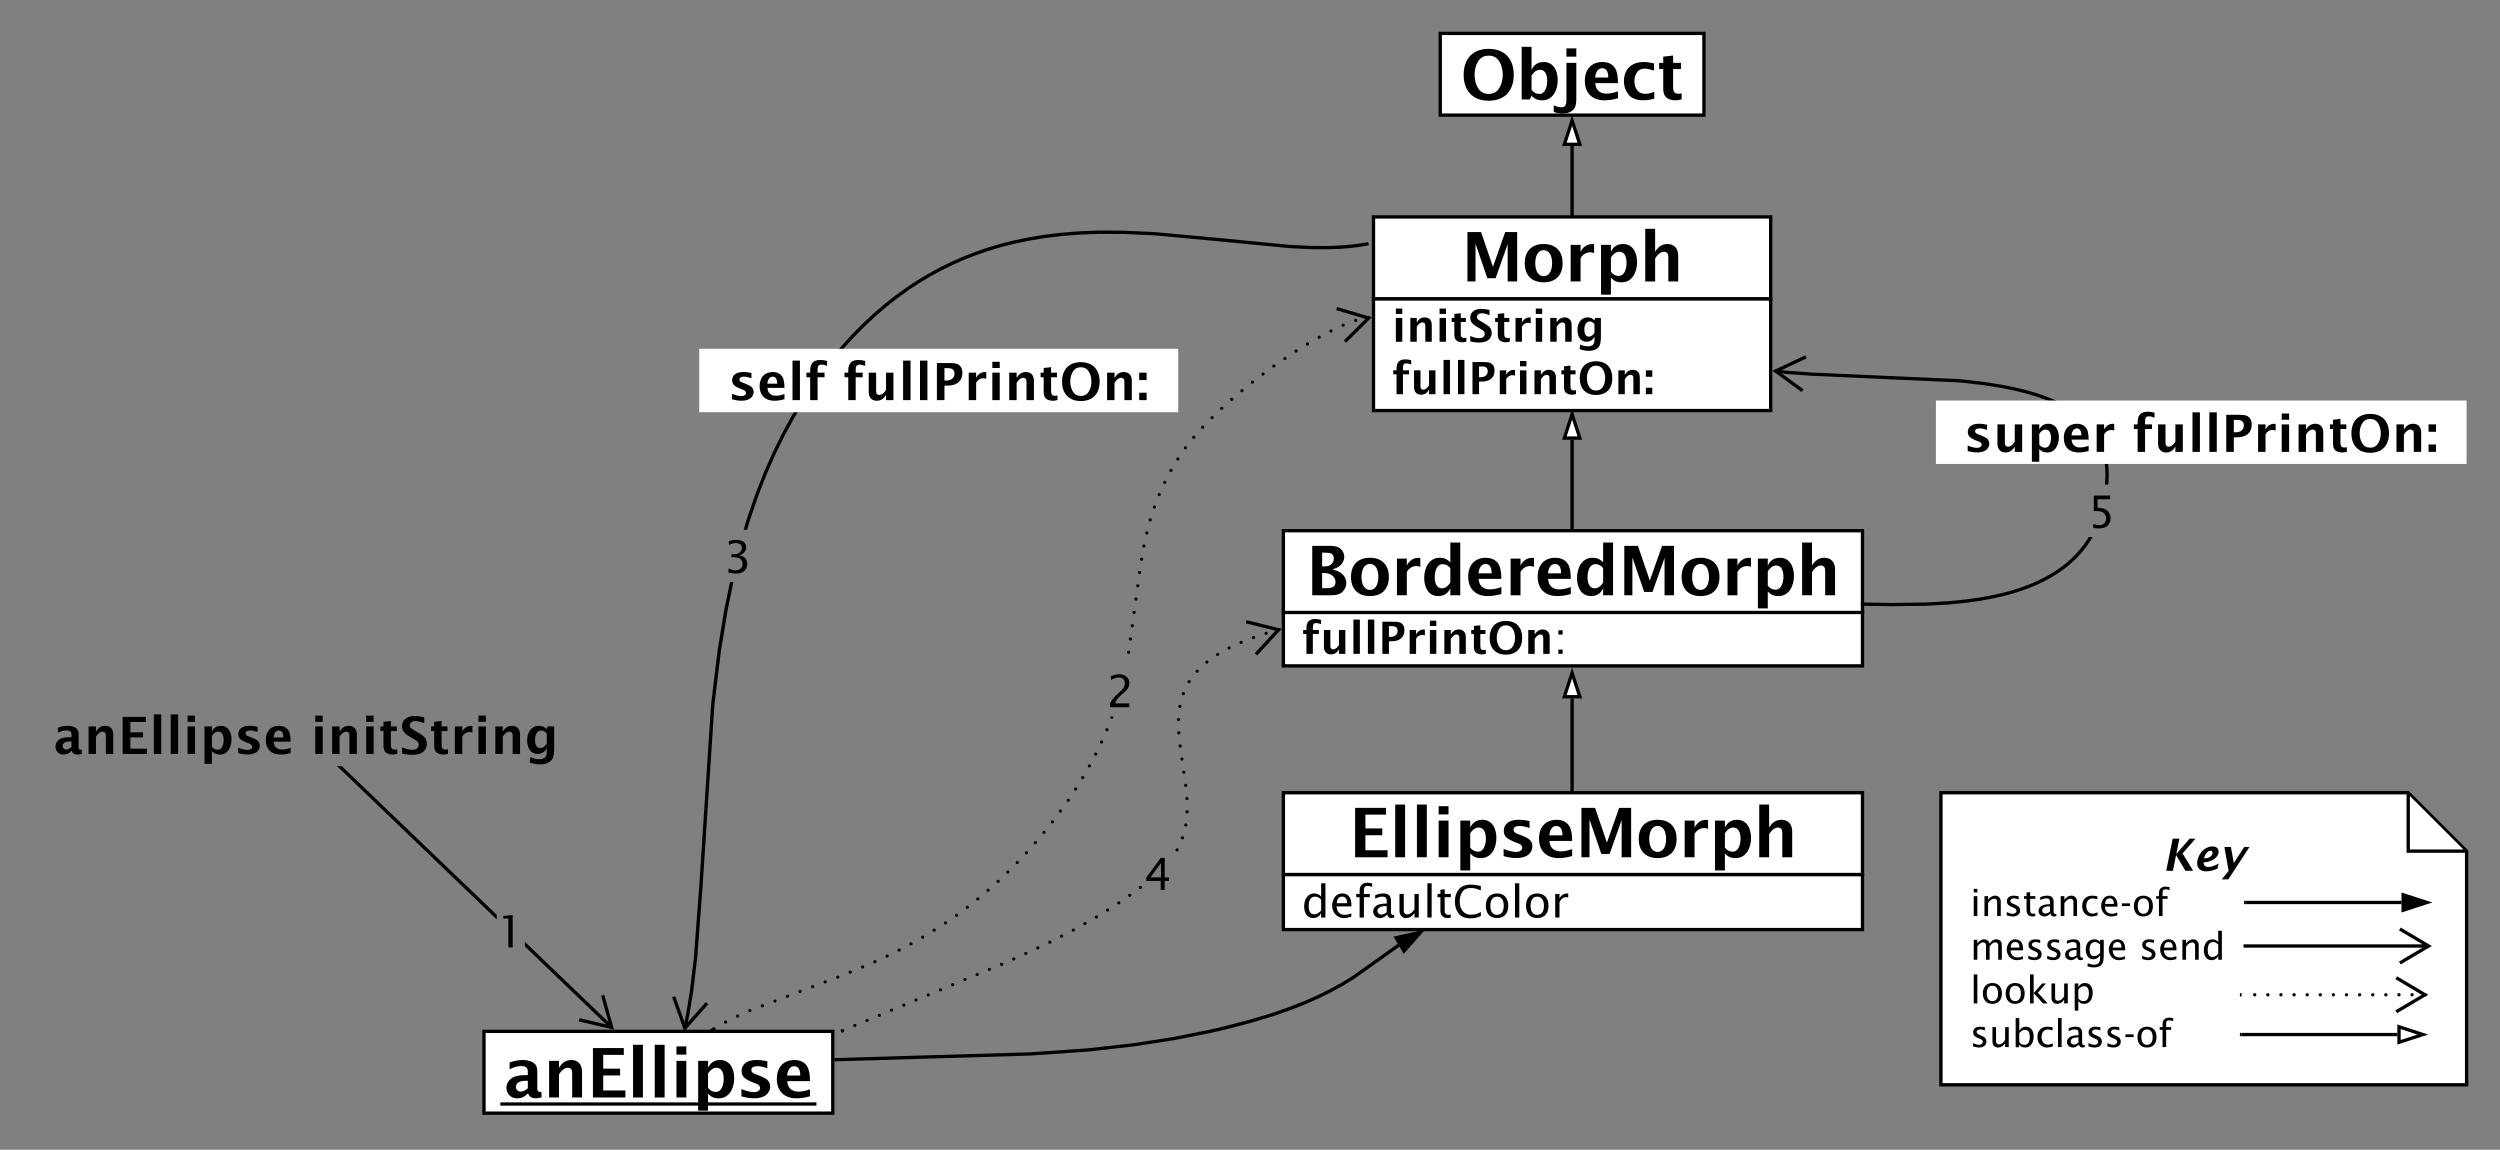 <svg xmlns="http://www.w3.org/2000/svg" xmlns:xlink="http://www.w3.org/1999/xlink" xmlns:lucid="lucid" width="1498" height="688.95"><rect width="100%" height="100%" fill="#808080" stroke="none"/><g transform="translate(0 -264)" lucid:page-tab-id="xNTSoMlATFL3u"><path d="M367.3 879.02l-1.37 1.44-51.42-49.34v-2.77zm-69.65-66.85v2.77l-94.32-90.53 1.38-1.43z" fill="#010101"/><path d="M367.93 881l-21.12-4.96.47-1.95 17.82 4.18-4.92-17.64 1.92-.53zM203.35 724.43l-1.5-1.43h2.87z" fill="#010101"/><use xlink:href="#a" transform="matrix(1,0,0,1,297.65,805.94) translate(0.005 25.781)"/><path d="M20 685h327v38H20z" stroke="#000" stroke-opacity="0" stroke-width="2" fill="#fff" fill-opacity="0"/><use xlink:href="#b" transform="matrix(1,0,0,1,20,685) translate(12 30.758)"/><use xlink:href="#c" transform="matrix(1,0,0,1,20,685) translate(166.128 30.758)"/><path d="M428.53 879.77l.3.7-.3.7-.7.3-.72-.3-.28-.7.3-.7.7-.3zm6.96-4.04l.28.7-.3.7-.7.3-.7-.3-.3-.7.3-.7.7-.3zm7.17-3.62l.3.72-.3.7-.7.3-.7-.3-.3-.7.3-.7.7-.3zm7.34-3.3l.3.7-.3.7-.7.3-.7-.3-.3-.7.3-.7.7-.3zm7.53-2.86l.3.7-.3.72-.7.3-.7-.3-.3-.7.3-.72.7-.3zm7.53-2.85l.3.7-.3.7-.7.3-.72-.3-.3-.7.3-.7.7-.3zm7.52-2.86l.3.7-.3.72-.7.3-.7-.3-.3-.7.3-.72.7-.3zm7.53-2.85l.3.7-.3.7-.7.3-.7-.3-.3-.7.3-.7.7-.3zm7.53-2.86l.3.7-.3.7-.7.3-.7-.3-.3-.7.3-.7.7-.3zm7.53-2.85l.3.7-.3.7-.7.3-.7-.3-.3-.7.3-.7.7-.3zm7.53-2.86l.28.7-.3.7-.7.3-.7-.3-.3-.7.3-.7.7-.3zm7.44-3.03l.3.72-.3.7-.7.3-.7-.3-.3-.7.3-.7.7-.3zm7.45-3.04l.28.7-.3.72-.7.3-.7-.3-.3-.7.3-.72.7-.3zm7.36-3.22l.3.7-.3.72-.7.3-.7-.3-.3-.7.3-.72.7-.3zm7.32-3.36l.3.7-.3.7-.7.3-.72-.3-.3-.7.3-.7.7-.3zm7.2-3.6l.3.7-.3.72-.7.3-.72-.3-.3-.7.3-.72.7-.3zm7.12-3.73l.3.7-.3.7-.7.3-.7-.3-.3-.7.3-.7.7-.3zm7-3.97l.3.7-.3.72-.7.3-.7-.3-.3-.7.3-.72.7-.3zm6.87-4.2l.3.72-.3.7-.7.3-.7-.3-.3-.7.3-.7.7-.3zm6.76-4.36l.3.7-.3.72-.7.3-.7-.3-.3-.7.3-.72.7-.3zm6.64-4.55l.3.7-.3.72-.7.28-.72-.3-.3-.7.3-.7.7-.3zm6.45-4.8l.3.7-.3.7-.7.3-.72-.3-.3-.7.3-.7.7-.3zm6.3-5.02l.3.7-.3.72-.7.3-.72-.3-.3-.7.3-.72.7-.3zm6.16-5.17l.3.7-.3.7-.7.3-.72-.3-.3-.7.3-.7.7-.3zm6.02-5.34l.3.7-.3.72-.7.3-.7-.3-.3-.7.3-.72.7-.3zm5.8-5.58l.3.7-.3.7-.7.3-.72-.3-.3-.7.3-.7.7-.3zm5.65-5.72l.3.7-.3.7-.7.3-.7-.3-.3-.7.3-.7.7-.3zm5.53-5.85l.3.7-.3.7-.7.3-.7-.3-.3-.7.3-.7.7-.3zm5.3-6.06l.3.7-.3.7-.7.3-.7-.3-.3-.7.3-.7.7-.3zm5.17-6.17l.3.7-.3.7-.7.3-.7-.3-.3-.7.3-.7.7-.3zm5.05-6.27l.3.7-.3.7-.7.3-.72-.3-.3-.7.3-.7.7-.3zm4.8-6.45l.3.7-.3.7-.7.3-.7-.3-.3-.7.3-.7.7-.3zm4.7-6.54l.3.72-.3.7-.7.3-.7-.3-.3-.7.3-.7.7-.3zm4.46-6.7l.3.72-.3.7-.7.3-.72-.3-.3-.7.3-.7.7-.3zm4.23-6.83l.28.7-.3.7-.7.3-.7-.3-.3-.7.3-.7.7-.3zm4-6.98l.3.7-.3.7-.7.3-.7-.3-.3-.7.3-.7.7-.3zm3.77-7.12l.3.7-.3.72-.7.3-.7-.3-.3-.7.3-.72.7-.3zm3.5-7.24l.3.7-.3.72-.7.3-.7-.3-.3-.7.3-.72.7-.3zm3.23-7.37l.3.7-.3.7-.7.3-.7-.3-.3-.7.3-.7.7-.3zm3.22-6.8l-.3.72-.7.28-.7-.3-.3-.7.17-.42h1.65zm8.02-31.82h-.65l.3-.13zm1.74-7.77l.3.7-.3.72-.7.3-.7-.3-.3-.7.3-.72.7-.3zm1.1-7.97l.3.72-.3.7-.7.3-.72-.3-.3-.7.3-.7.7-.3zm1.1-7.96l.3.7-.3.7-.7.3-.72-.3-.3-.7.3-.7.7-.3zm1.1-7.97l.28.7-.3.7-.7.3-.7-.3-.3-.7.3-.7.7-.3zm1.08-7.98l.3.7-.3.7-.7.3-.7-.3-.3-.7.3-.7.7-.3zm1.1-7.98l.3.7-.3.7-.7.3-.72-.3-.3-.7.3-.7.7-.3zm1.1-7.97l.3.7-.3.7-.7.3-.72-.3-.3-.7.3-.7.7-.3zm1.23-7.95l.28.7-.3.7-.7.3-.7-.3-.3-.7.3-.7.7-.3zm1.38-7.93l.3.7-.3.7-.7.3-.7-.3-.3-.7.3-.7.7-.3zm1.7-7.86l.3.7-.3.72-.7.3-.7-.3-.3-.7.3-.7.7-.3zm2.1-7.77l.3.7-.3.72-.7.3-.72-.3-.3-.7.3-.72.7-.3zm2.46-7.65l.3.7-.3.7-.7.3-.7-.3-.3-.7.3-.7.7-.3zm2.87-7.52l.3.7-.3.7-.7.3-.7-.3-.3-.7.3-.7.7-.3zm3.35-7.32l.3.7-.3.7-.7.3-.7-.3-.3-.7.3-.7.7-.3zm3.74-7.12l.3.7-.3.7-.7.3-.72-.3-.3-.7.3-.7.7-.3zm4.12-6.9l.3.7-.3.7-.7.3-.7-.3-.3-.7.3-.7.7-.3zm4.53-6.66l.3.7-.3.7-.7.3-.7-.3-.3-.7.3-.7.7-.3zm4.98-6.32l.3.7-.3.72-.7.3-.7-.3-.3-.7.3-.72.7-.3zm5.35-6l.3.7-.3.7-.7.3-.72-.3-.3-.7.3-.7.7-.3zm5.6-5.78l.3.7-.3.7-.7.3-.7-.3-.3-.7.3-.7.7-.3zm5.8-5.6l.3.72-.3.7-.7.3-.72-.3-.3-.7.3-.7.7-.3zm6-5.36l.3.7-.3.72-.7.3-.72-.3-.3-.7.3-.72.7-.3zm6.14-5.2l.3.72-.3.7-.7.3-.72-.3-.3-.7.3-.7.7-.3zm6.23-5.1l.3.72-.3.7-.7.3-.72-.3-.3-.7.3-.7.7-.3zm6.4-4.84l.3.7-.3.7-.7.3-.7-.3-.3-.7.3-.7.7-.3zm6.46-4.82l.3.7-.3.7-.7.3-.7-.3-.3-.7.3-.7.7-.3zm6.66-4.53l.3.72-.3.7-.7.3-.7-.3-.3-.7.3-.7.7-.3zm6.7-4.46l.3.7-.3.72-.7.3-.72-.3-.3-.7.3-.72.7-.3zm6.84-4.23l.3.7-.3.72-.7.3-.72-.3-.3-.7.3-.7.7-.3zm6.96-4.02l.3.7-.3.7-.7.3-.7-.3-.3-.7.3-.7.7-.3zm7.1-3.78l.3.7-.3.72-.7.3-.7-.3-.3-.7.3-.72.7-.3zm7.28-3.43l.3.7-.3.7-.7.3-.7-.3-.3-.7.3-.7.7-.3zm7.52-2.88l.3.7-.3.7-.7.3-.72-.3-.3-.7.3-.7.7-.3zm7.83-1.78l.28.7-.3.72-.7.3-.7-.3-.3-.7.3-.72.7-.3z" fill="#010101"/><path d="M822 454.13l-15.42 15.26-1.4-1.43 13-12.88-17.55-5.2.57-1.93zM428.17 881h-3.1l2.25-1.4z" fill="#010101"/><use xlink:href="#d" transform="matrix(1,0,0,1,662.962,661.954) translate(0.005 25.781)"/><path d="M823 443h238v67H823z" stroke="#000" stroke-width="2" fill="#fff"/><use xlink:href="#e" transform="matrix(1,0,0,1,823,443) translate(11 25.781)"/><use xlink:href="#f" transform="matrix(1,0,0,1,823,443) translate(11 57.188)"/><path d="M823 394h238v49H823z" stroke="#000" stroke-width="2" fill="#fff"/><use xlink:href="#g" transform="matrix(1,0,0,1,823,394) translate(52.594 38.672)"/><path d="M863 284h158v49H863z" stroke="#000" stroke-width="2" fill="#fff"/><use xlink:href="#h" transform="matrix(1,0,0,1,863,284) translate(12.154 39.617)"/><path d="M769 630h347v33H769z" stroke="#000" stroke-width="2" fill="#fff"/><use xlink:href="#i" transform="matrix(1,0,0,1,769,630) translate(11 25.781)"/><path d="M769 582h347v49H769z" stroke="#000" stroke-width="2" fill="#fff"/><use xlink:href="#j" transform="matrix(1,0,0,1,769,582) translate(13.598 38.672)"/><path d="M942 351.5V393" stroke="#000" stroke-width="2" fill="none"/><path d="M942 336.24l4.64 14.26h-9.28z" stroke="#000" stroke-width="2" fill="#fff"/><path d="M942 392.97V394M942 527.5V581" stroke="#000" stroke-width="2" fill="none"/><path d="M942 512.24l4.64 14.26h-9.28z" stroke="#000" stroke-width="2" fill="#fff"/><path d="M942 580.97V582" stroke="#000" stroke-width="2" fill="none"/><path d="M769 788h347v33H769z" stroke="#000" stroke-width="2" fill="#fff"/><use xlink:href="#k" transform="matrix(1,0,0,1,769,788) translate(11 25.781)"/><path d="M769 739h347v49H769z" stroke="#000" stroke-width="2" fill="#fff"/><use xlink:href="#l" transform="matrix(1,0,0,1,769,739) translate(39.291 38.672)"/><path d="M838.63 831.2l-.48.33-26.83 19.1-6.52 3.97-6.62 3.65-7.14 3.56-7.98 3.58-9.22 3.66-10.95 3.83-13.4 4.06-16.88 4.36-7.4 1.68-21.85 4.33-24.06 3.73-27.53 3.1-34.4 2.37-117.34 3.47-.06-2 117.3-3.46 34.32-2.37 27.44-3.08 23.98-3.7L724.8 881l7.35-1.68 16.8-4.33 13.32-4.03 10.87-3.8 9.14-3.63 7.9-3.54 7.07-3.52 6.55-3.6 6.42-3.92 26.8-19.08.5-.33zM841.27 833.87l-4.7-7.98 14.64-3.26z"/><path d="M841.1 835.57L835 825.2l19-4.2zm-2.97-9l3.3 5.6 7-7.9zM500.05 899.97l-.05-1.85z"/><path d="M290 882h209v49H290z" stroke="#000" stroke-width="2" fill="#fff"/><use xlink:href="#m" transform="matrix(1,0,0,1,290,882) translate(11.805 39.617)"/><path d="M942 682.5V738" stroke="#000" stroke-width="2" fill="none"/><path d="M942 667.24l4.64 14.26h-9.28z" stroke="#000" stroke-width="2" fill="#fff"/><path d="M942 737.97V739" stroke="#000" stroke-width="2" fill="none"/><path d="M436 629.63l-4.06 24.74-3.85 31.9-7.2 110.4-3.13 41.5-2.4 19.95-2.24 13.7-1.78 8.6-1.96-.4 1.76-8.56 2.23-13.62 2.37-19.87 3.13-41.44 7.2-110.44 3.86-32 4.06-24.83 3.4-16.43h2.05zM673.43 402.2l18.73.88 38.1 3.5 42.76 4.16 13.2.6 9.33.05 7.32-.3 6.06-.47 5.18-.64 4.55-.76.16-.03.38 1.97-.18.04-4.6.77-5.28.65-6.14.5-7.4.27-9.4-.05-13.32-.62-42.78-4.14-38.07-3.53-18.64-.86-14.55-.05-12.34.48-10.92.88-9.9 1.22-9.17 1.52-8.55 1.8-8.1 2.04-7.7 2.3-7.4 2.55-7.14 2.8-6.94 3.07-6.8 3.34-6.65 3.64-6.57 3.95-6.52 4.3-6.47 4.7-6.48 5.1-6.5 5.57-6.55 6.1-6.62 6.73-6.72 7.42-4.56 5.4-6.47 8.24-6.23 8.65-6 9.13-5.8 9.7-5.62 10.3-5.43 11.06-5.24 11.93-5.06 12.98-4.88 14.24-1.82 6.13h-2.1l2-6.75 4.93-14.32 5.1-13.05 5.27-12 5.46-11.13 5.65-10.4 5.85-9.75 6.05-9.2 6.28-8.73 6.52-8.3 4.6-5.46 6.77-7.48 6.68-6.78 6.6-6.17 6.58-5.62 6.54-5.16 6.56-4.73 6.58-4.36 6.65-4 6.75-3.67 6.86-3.38 7.04-3.1 7.22-2.85 7.48-2.58 7.8-2.32 8.16-2.07 8.64-1.8 9.24-1.54 10-1.22 11-.9 12.44-.47z" fill="#010101"/><path d="M410.75 878.14l12.15-13.7 1.5 1.33L410 882l-7.28-20.44 1.88-.67zM820.2 410.98l-1.02.2-.38-1.97 1-.18z" fill="#010101"/><use xlink:href="#n" transform="matrix(1,0,0,1,433.79,581.429) translate(0.005 25.781)"/><path d="M419 473h287v38H419z" stroke="#000" stroke-opacity="0" stroke-width="2" fill="#fff"/><use xlink:href="#o" transform="matrix(1,0,0,1,419,473) translate(17.278 30.758)"/><use xlink:href="#p" transform="matrix(1,0,0,1,419,473) translate(86.048 30.758)"/><path d="M505.6 880.85l.3.7-.3.7-.7.3-.7-.3-.3-.7.3-.7.7-.3zm7.33-3.07l.3.7-.3.7-.7.3-.72-.3-.28-.7.3-.7.7-.3zm7.32-3.06l.3.7-.3.72-.7.3-.7-.3-.3-.7.3-.72.7-.3zm7.33-3.05l.3.7-.3.7-.7.3-.7-.3-.3-.7.3-.7.7-.3zm7.33-3.06l.3.72-.3.7-.7.3-.7-.3-.3-.7.3-.7.7-.3zm7.34-3.04l.3.7-.3.7-.7.3-.7-.3-.3-.7.3-.7.7-.3zm7.33-3.06l.3.7-.3.7-.7.3-.7-.3-.3-.7.3-.7.7-.3zm7.33-3.05l.3.7-.3.7-.7.3-.7-.3-.3-.7.3-.7.7-.3zm7.33-3.06l.3.7-.3.7-.7.3-.7-.3-.3-.7.3-.7.7-.3zm7.33-3.07l.3.7-.3.72-.7.3-.7-.3-.3-.7.3-.72.7-.3zm7.33-3.05l.28.7-.3.7-.7.3-.7-.3-.3-.7.3-.7.7-.3zm7.32-3.06l.3.7-.3.72-.7.3-.72-.3-.3-.7.3-.72.7-.3zm7.33-3.05l.3.7-.3.7-.7.3-.72-.3-.3-.7.3-.7.7-.3zm7.33-3.06l.3.72-.3.7-.7.3-.72-.3-.3-.7.3-.7.7-.3zm7.27-3.16l.3.7-.3.7-.7.3-.7-.3-.3-.7.3-.7.7-.3zm7.2-3.34l.3.7-.3.72-.7.3-.7-.3-.3-.7.3-.72.7-.3zm7.2-3.34l.3.7-.3.72-.7.3-.7-.3-.3-.7.3-.72.7-.3zm7.2-3.4l.28.7-.3.7-.7.3-.7-.3-.3-.7.3-.7.7-.3zm7.04-3.64l.3.7-.3.7-.7.3-.72-.3-.3-.7.3-.7.7-.3zm7.05-3.64l.3.7-.3.7-.7.3-.7-.3-.3-.7.3-.7.7-.3zm6.92-3.9l.3.72-.3.7-.7.3-.7-.3-.3-.7.3-.7.7-.3zm6.9-3.92l.3.7-.3.7-.7.3-.7-.3-.3-.7.3-.7.7-.3zm6.75-4.2l.3.7-.3.72-.7.3-.72-.3-.3-.7.3-.7.7-.3zm6.67-4.3l.3.72-.3.7-.7.3-.72-.3-.3-.7.3-.7.7-.3zm6.54-4.5l.3.72-.3.7-.7.3-.72-.3-.3-.7.3-.7.7-.3zm6.38-4.7l.3.7-.3.7-.7.3-.72-.3-.3-.7.3-.7.7-.3zm22-22.55l.3.72-.3.7-.7.3-.7-.3-.3-.7.3-.7.7-.3zm3.23-7.24l.3.7-.3.72-.7.3-.72-.3-.3-.7.3-.72.7-.3zm1.96-7.68l.3.7-.3.7-.7.3-.7-.3-.3-.7.3-.7.7-.3zm.82-7.9l.3.7-.3.72-.7.3-.72-.3-.3-.7.3-.7.7-.3zm-.1-7.93l.3.7-.3.7-.7.3-.7-.3-.3-.7.3-.7.7-.3zm-.74-7.9l.3.7-.3.7-.7.3-.7-.3-.3-.7.3-.7.7-.3zm-1.13-7.86l.3.7-.3.7-.7.3-.72-.3-.3-.7.3-.7.7-.3zm-1.14-7.87l.3.7-.3.7-.7.3-.7-.3-.3-.7.3-.7.7-.3zm-1.06-7.87l.3.7-.3.72-.7.3-.7-.3-.3-.7.3-.72.7-.3zm-.83-7.9l.3.7-.3.72-.7.3-.7-.3-.3-.7.3-.7.7-.3zm-.13-7.93l.3.7-.3.72-.7.3-.7-.3-.3-.7.3-.72.7-.3zm.8-7.9l.3.72-.3.7-.7.3-.7-.3-.3-.7.3-.7.7-.3zm2.08-7.64l.3.7-.3.7-.7.3-.72-.3-.3-.7.3-.7.7-.3zm3.5-7.13l.28.7-.3.7-.7.3-.7-.3-.3-.7.3-.7.7-.3zm4.8-6.3l.28.7-.3.7-.7.3-.7-.3-.3-.7.3-.7.7-.3zm5.77-5.44l.3.7-.3.7-.7.3-.7-.3-.3-.7.3-.7.7-.3zm6.47-4.6l.28.7-.3.7-.7.3-.7-.3-.3-.7.3-.7.7-.3zm6.9-3.92l.28.72-.3.7-.7.3-.7-.3-.3-.7.3-.7.7-.3zm7.2-3.32l.3.7-.3.72-.7.3-.72-.3-.3-.7.3-.72.7-.3zm7.4-2.9l.28.7-.3.72-.7.3-.7-.3-.3-.7.3-.7.7-.3zm7.52-2.5l.3.7-.3.7-.7.3-.7-.3-.3-.7.3-.7.7-.3zm7.63-2.2l.3.72-.3.7-.7.3-.7-.3-.3-.7.3-.7.7-.3z" fill="#010101"/><path d="M768 640.8l-14.7 15.94-1.48-1.35 12.4-13.47-17.76-4.4.48-1.94zM505.36 882.44l-.92.46-.88-1.8.92-.45z" fill="#010101"/><use xlink:href="#q" transform="matrix(1,0,0,1,685.464,771.504) translate(0.005 25.781)"/><path d="M1253.83 585.96l-1.37 2.24-1.46 2.17-1.55 2.1-1.65 2.06-1.75 2-1.86 1.96-2 1.9-2.1 1.9-2.27 1.84-2.43 1.82-2.62 1.8-2.83 1.77-3.07 1.74-3.35 1.73-3.68 1.7-4.05 1.67-4.5 1.64-5 1.6-5.68 1.55-6.46 1.47-7.45 1.37-8.77 1.23-10.6 1.04-13.5.75-20.2.26-17.65-.26.04-2 17.6.26 20.15-.26 13.4-.75 10.53-1.03 8.68-1.22 7.38-1.36 6.38-1.45 5.58-1.5 4.94-1.58 4.42-1.6 3.97-1.65 3.6-1.67 3.27-1.7 3-1.7 2.76-1.72 2.55-1.75 2.37-1.77 2.2-1.8 2.05-1.82 1.92-1.86 1.8-1.9 1.7-1.93 1.6-2 1.5-2.03 1.4-2.1.83-1.34h2.33zm-182.97-99.82l15.42 1.1 88.3 3.96 14.15 1.63 10.5 1.66 8.27 1.65 6.73 1.65 5.62 1.63 4.78 1.6 4.1 1.6 3.6 1.54 3.14 1.52 2.8 1.5 2.5 1.46 2.23 1.46 2.03 1.44 1.84 1.43 1.68 1.4 1.54 1.43 1.4 1.4 1.3 1.43 1.2 1.42 1.12 1.44 1.03 1.45.95 1.46.88 1.5.8 1.5.76 1.56.7 1.58.62 1.64.56 1.68.5 1.75.46 1.82.38 1.9.3 2 .25 2.08.17 2.2.08 2.35-.03 2.5-.12 2.37-.14 1.5h-2l.14-1.64.12-2.3.02-2.4-.06-2.27-.16-2.13-.23-2-.3-1.9-.38-1.82-.42-1.73-.5-1.67-.53-1.6-.6-1.57-.65-1.5-.7-1.48-.78-1.45-.84-1.4-.9-1.4-1-1.4-1.05-1.36-1.14-1.36-1.24-1.35-1.35-1.36-1.47-1.36-1.62-1.35-1.76-1.38-1.96-1.4-2.18-1.4-2.42-1.44-2.72-1.46-3.07-1.48-3.52-1.53-4.03-1.55-4.7-1.58-5.53-1.6-6.66-1.64-8.18-1.65-10.42-1.64-14.03-1.6-88.27-3.96-15.5-1.1-6.97-.8.22-2z" fill="#010101"/><path d="M1082.5 478.75l-16.6 7.76 14.8 10.8-1.18 1.62-17.52-12.8 19.65-9.18zM1116.04 625.02l-.03 2-1.02-.02.04-2z" fill="#010101"/><use xlink:href="#r" transform="matrix(1,0,0,1,1251.038,554.378) translate(0.005 25.781)"/><path d="M1160 504h318v38h-318z" stroke="#000" stroke-opacity="0" stroke-width="2" fill="#fff"/><use xlink:href="#s" transform="matrix(1,0,0,1,1160,504) translate(16.691 30.758)"/><use xlink:href="#p" transform="matrix(1,0,0,1,1160,504) translate(117.635 30.758)"/><path d="M1163 739h280l35 35v140h-315z" stroke="#000" stroke-width="2" fill="#fff"/><path d="M1443 739.95V774h34.05" stroke="#000" stroke-width="2" fill="#fff"/><use xlink:href="#t" transform="matrix(1,0,0,1,1180.5,760) translate(115.195 25.781)"/><use xlink:href="#u" transform="matrix(1,0,0,1,1180.5,760) translate(0 52.891)"/><use xlink:href="#v" transform="matrix(1,0,0,1,1180.5,760) translate(0 79.062)"/><use xlink:href="#w" transform="matrix(1,0,0,1,1180.5,760) translate(101.324 79.062)"/><use xlink:href="#x" transform="matrix(1,0,0,1,1180.5,760) translate(0 105.234)"/><use xlink:href="#y" transform="matrix(1,0,0,1,1180.5,760) translate(0 131.406)"/><path d="M1454.18 860.07c0 .55-.45 1-1 1-.56 0-1-.45-1-1 0-.56.44-1 1-1 .55 0 1 .44 1 1zm-7.86 0c0 .55-.45 1-1 1s-1-.45-1-1c0-.56.45-1 1-1s1 .44 1 1zm-7.86 0c0 .55-.45 1-1 1s-1-.45-1-1c0-.56.45-1 1-1s1 .44 1 1zm-7.86 0c0 .55-.45 1-1 1s-1-.45-1-1c0-.56.45-1 1-1s1 .44 1 1zm-7.86 0c0 .55-.44 1-1 1-.55 0-1-.45-1-1 0-.56.45-1 1-1 .56 0 1 .44 1 1zm-7.86 0c0 .55-.44 1-1 1-.55 0-1-.45-1-1 0-.56.45-1 1-1 .56 0 1 .44 1 1zm-7.85 0c0 .55-.45 1-1 1-.56 0-1-.45-1-1 0-.56.44-1 1-1 .55 0 1 .44 1 1zm-7.86 0c0 .55-.45 1-1 1s-1-.45-1-1c0-.56.45-1 1-1s1 .44 1 1zm-7.86 0c0 .55-.44 1-1 1-.54 0-1-.45-1-1 0-.56.46-1 1-1 .56 0 1 .44 1 1zm-7.85 0c0 .55-.45 1-1 1s-1-.45-1-1c0-.56.45-1 1-1s1 .44 1 1zm-7.86 0c0 .55-.45 1-1 1-.56 0-1-.45-1-1 0-.56.44-1 1-1 .55 0 1 .44 1 1zm-7.87 0c0 .55-.44 1-1 1-.55 0-1-.45-1-1 0-.56.45-1 1-1 .56 0 1 .44 1 1zm-7.85 0c0 .55-.45 1-1 1-.56 0-1-.45-1-1 0-.56.44-1 1-1 .55 0 1 .44 1 1zm-7.86 0c0 .55-.45 1-1 1s-1-.45-1-1c0-.56.45-1 1-1s1 .44 1 1z" fill="#010101"/><path d="M1435.82 870.25l17.2-10.18-17.2-10.2M1343.18 860.07h-1.02" stroke="#010101" stroke-width="2" fill="none"/><path d="M1436.5 883.9h-93.34" stroke="#000" stroke-width="2" fill="none"/><path d="M1451.76 883.9l-14.27 4.63v-9.27z" stroke="#000" stroke-width="2" fill="#fff"/><path d="M1343.18 883.9h-1.02" stroke="#000" stroke-width="2" fill="none"/><path d="M1455.35 830.84h-110.02M1438 841.02l17.2-10.18-17.2-10.18M1345.36 830.84h-1.03" stroke="#010101" stroke-width="2" fill="none"/><path d="M1438.96 804.77h-93.34" stroke="#000" stroke-width="2" fill="none"/><path d="M1454.22 804.77l-14.26 4.64v-9.26z" stroke="#000" stroke-width="2"/><path d="M1345.65 804.77h-1.03" stroke="#000" stroke-width="2" fill="none"/><defs><path d="M536 0v-1332H302v-124l432-37V0H536" id="z"/><use transform="matrix(0.013,0,0,0.013,0,0)" xlink:href="#z" id="a"/><path d="M1136-3C969 47 777 40 736-118h-13C632-30 563 19 406 25 220 32 82-112 82-291c0-108 45-197 132-271 96-82 289-115 509-108v-100c4-131-78-171-198-171-113 0-229 33-347 98v-204c250-100 619-121 772 59 38 46 57 116 57 208v486c-4 109 33 137 122 125zM510-176c93-3 154-48 213-101v-223c-187-10-348 27-357 180-5 80 67 147 144 144" id="A"/><path d="M855-1123c191 0 317 129 317 347V0H876v-703c-1-102-8-140-62-171-63-37-126-14-190 24-44 26-92 80-143 159V0H185v-1098h296v207c86-139 191-232 374-232" id="B"/><path d="M185 0v-1480h925v203H493v413h506v204H493v450h664V0H185" id="C"/><path d="M185 0v-1579h296V0H185" id="D"/><path d="M185 0v-1098h296V0H185zm0-1283v-247h296v247H185" id="E"/><path d="M794 25c-155-3-225-51-313-136v506H185v-1493h296v207c68-137 172-230 359-232 286-3 425 245 425 544 0 317-161 611-471 604zm-61-916c-116 0-192 88-252 169v435c69 75 118 116 230 120 173 6 239-210 239-387 0-180-57-337-217-337" id="F"/><path d="M637-938c-101 0-184 30-184 113 0 105 133 124 222 161 140 58 236 105 279 157 108 132 75 318-54 427C734 61 400 40 156-35v-217c147 61 272 92 376 92 95 0 182-41 182-124 0-119-154-136-250-180-101-46-180-87-229-137-49-49-74-114-74-193 0-95 36-175 111-236 144-118 421-110 660-54v208c-119-41-217-62-295-62" id="G"/><path d="M679 25C304 25 86-196 86-557c0-334 185-566 530-566 141 0 253 45 337 134s126 256 126 499H398c12 144 63 222 160 276 46 26 108 38 185 38 99 0 211-23 336-69v208C938 4 805 25 679 25zM394-657h394c0-101-17-172-50-216-67-91-209-82-274 7-36 49-61 117-70 209" id="H"/><g id="b"><use transform="matrix(0.015,0,0,0.015,0,0)" xlink:href="#A"/><use transform="matrix(0.015,0,0,0.015,18.29,0)" xlink:href="#B"/><use transform="matrix(0.015,0,0,0.015,38.722,0)" xlink:href="#C"/><use transform="matrix(0.015,0,0,0.015,57.407,0)" xlink:href="#D"/><use transform="matrix(0.015,0,0,0.015,67.524,0)" xlink:href="#D"/><use transform="matrix(0.015,0,0,0.015,77.641,0)" xlink:href="#E"/><use transform="matrix(0.015,0,0,0.015,87.758,0)" xlink:href="#F"/><use transform="matrix(0.015,0,0,0.015,108.372,0)" xlink:href="#G"/><use transform="matrix(0.015,0,0,0.015,125.964,0)" xlink:href="#H"/></g><path d="M495-374c0 144 39 202 165 202 25 0 56-5 91-14V-6C541 64 312 11 239-128c-25-48-40-116-40-207v-578H76v-185h123v-185l296-34v219h235v185H495v539" id="I"/><path d="M629-1314c-166 0-281 128-191 262 27 40 198 138 277 182 163 90 267 170 310 238 112 176 77 407-71 540C777 68 409 58 102-13v-254c181 73 231 94 411 100 148 5 254-71 254-197 0-41-14-77-34-112-25-43-190-137-271-182-142-78-237-153-287-220-51-67-76-145-76-234 0-247 209-405 490-405 118 0 251 17 399 51v237c-151-57-270-85-359-85" id="J"/><path d="M886-853c-182-67-334 27-405 156V0H185v-1098h296v207c67-135 206-256 405-226v264" id="K"/><path d="M565-1123c157 4 220 50 311 136l31-111h266v838c0 221-23 370-65 447-82 150-271 232-501 232-128 0-266-26-414-78l24-215c122 56 238 84 348 84 213 0 312-76 311-297v-150C818-109 698 2 519 0 221-3 98-240 93-543c-5-308 168-587 472-580zm50 886c129 0 195-80 261-172v-405c-68-75-116-121-224-121-172 0-244 181-244 378 0 171 54 320 207 320" id="L"/><g id="c"><use transform="matrix(0.015,0,0,0.015,0,0)" xlink:href="#E"/><use transform="matrix(0.015,0,0,0.015,10.117,0)" xlink:href="#B"/><use transform="matrix(0.015,0,0,0.015,30.549,0)" xlink:href="#E"/><use transform="matrix(0.015,0,0,0.015,40.666,0)" xlink:href="#I"/><use transform="matrix(0.015,0,0,0.015,53.275,0)" xlink:href="#J"/><use transform="matrix(0.015,0,0,0.015,71.048,0)" xlink:href="#I"/><use transform="matrix(0.015,0,0,0.015,83.657,0)" xlink:href="#K"/><use transform="matrix(0.015,0,0,0.015,97.799,0)" xlink:href="#E"/><use transform="matrix(0.015,0,0,0.015,107.917,0)" xlink:href="#B"/><use transform="matrix(0.015,0,0,0.015,128.349,0)" xlink:href="#L"/></g><path d="M599-1517c263 0 459 164 459 409 0 76-21 146-50 215-30 71-208 236-326 336-101 85-247 229-274 384h643V0H170v-173c57-134 172-281 348-438 92-82 240-212 284-303 30-61 47-124 47-189 2-166-113-270-280-266-165 4-237 51-362 119v-174c131-62 262-93 392-93" id="M"/><use transform="matrix(0.013,0,0,0.013,0,0)" xlink:href="#M" id="d"/><g id="e"><use transform="matrix(0.013,0,0,0.013,0,0)" xlink:href="#E"/><use transform="matrix(0.013,0,0,0.013,8.672,0)" xlink:href="#B"/><use transform="matrix(0.013,0,0,0.013,26.185,0)" xlink:href="#E"/><use transform="matrix(0.013,0,0,0.013,34.857,0)" xlink:href="#I"/><use transform="matrix(0.013,0,0,0.013,45.664,0)" xlink:href="#J"/><use transform="matrix(0.013,0,0,0.013,60.898,0)" xlink:href="#I"/><use transform="matrix(0.013,0,0,0.013,71.706,0)" xlink:href="#K"/><use transform="matrix(0.013,0,0,0.013,83.828,0)" xlink:href="#E"/><use transform="matrix(0.013,0,0,0.013,92.5,0)" xlink:href="#B"/><use transform="matrix(0.013,0,0,0.013,110.013,0)" xlink:href="#L"/></g><path d="M665-1419c-128 0-154 80-153 231v90h278v185H512V0H216v-913H65v-185h151v-79c-3-293 131-427 405-427 87 0 177 13 270 38v200c-84-35-159-53-226-53" id="N"/><path d="M490 25c-191 0-317-129-317-347v-776h296v703c1 102 7 140 61 171 63 37 127 14 191-24 44-26 92-80 143-159v-691h296V0H864v-207C779-69 673 25 490 25" id="O"/><path d="M1202-1088c4 338-245 510-587 508H487V0H185v-1480h516c263 0 368 35 455 178 34 55 46 128 46 214zm-314 32c0-161-94-225-281-221H487v494h60c204 8 341-101 341-273" id="P"/><path d="M1594-740c0 477-269 777-750 777S93-263 93-740s271-777 751-777c479 0 750 301 750 777zM844-167c143 0 247-60 318-175 138-223 138-576 0-798-72-115-176-174-318-174-143 0-247 59-319 174-138 222-139 575-1 798 71 115 177 175 320 175" id="Q"/><path d="M105 0v-296h296V0H105zm0-802v-296h296v296H105" id="R"/><g id="f"><use transform="matrix(0.013,0,0,0.013,0,0)" xlink:href="#N"/><use transform="matrix(0.013,0,0,0.013,11.055,0)" xlink:href="#O"/><use transform="matrix(0.013,0,0,0.013,28.568,0)" xlink:href="#D"/><use transform="matrix(0.013,0,0,0.013,37.24,0)" xlink:href="#D"/><use transform="matrix(0.013,0,0,0.013,45.911,0)" xlink:href="#P"/><use transform="matrix(0.013,0,0,0.013,62.266,0)" xlink:href="#K"/><use transform="matrix(0.013,0,0,0.013,74.388,0)" xlink:href="#E"/><use transform="matrix(0.013,0,0,0.013,83.06,0)" xlink:href="#B"/><use transform="matrix(0.013,0,0,0.013,100.573,0)" xlink:href="#I"/><use transform="matrix(0.013,0,0,0.013,111.38,0)" xlink:href="#Q"/><use transform="matrix(0.013,0,0,0.013,133.333,0)" xlink:href="#B"/><use transform="matrix(0.013,0,0,0.013,150.846,0)" xlink:href="#R"/></g><path d="M185 0v-1480h408L949-439l367-1041h358V0h-284v-1117L1029-99H781L427-1132V0H185" id="S"/><path d="M1221-549c0 354-203 574-568 574C289 25 86-195 86-549s203-574 567-574c365 0 568 220 568 574zm-820 0c0 196 68 389 252 389 185 0 253-193 253-389s-68-389-253-389c-183 0-252 194-252 389" id="T"/><path d="M855-1123c191 0 317 129 317 347V0H876v-703c-1-102-8-140-62-171-63-37-126-14-190 24-44 26-92 80-143 159V0H185v-1579h296v688c86-139 191-232 374-232" id="U"/><g id="g"><use transform="matrix(0.02,0,0,0.02,0,0)" xlink:href="#S"/><use transform="matrix(0.02,0,0,0.02,36.309,0)" xlink:href="#T"/><use transform="matrix(0.02,0,0,0.02,61.855,0)" xlink:href="#K"/><use transform="matrix(0.02,0,0,0.02,80.039,0)" xlink:href="#F"/><use transform="matrix(0.02,0,0,0.02,106.543,0)" xlink:href="#U"/></g><path d="M795 25c-153-3-233-51-314-136L426 0H185v-1579h296v688c68-137 172-230 359-232 286-3 425 245 425 544 0 317-161 610-470 604zm-62-916c-116 0-192 88-252 169v435c69 75 118 116 230 120 173 6 239-210 239-387 0-180-57-337-217-337" id="V"/><path d="M43 234c123 0 158-66 158-234v-1098h296V-20c0 220-48 322-183 392-136 70-321 63-493 1V175c86 39 160 59 222 59zm158-1517v-247h296v247H201" id="W"/><path d="M400-552c0 215 105 381 321 381 89 0 180-19 274-58v205C709 58 382 46 228-142 136-255 86-389 86-550c1-349 221-573 591-573 89 0 192 14 309 43v214c-121-39-218-59-290-59-201 0-296 189-296 373" id="X"/><g id="h"><use transform="matrix(0.02,0,0,0.02,0,0)" xlink:href="#Q"/><use transform="matrix(0.02,0,0,0.02,32.93,0)" xlink:href="#V"/><use transform="matrix(0.02,0,0,0.02,59.434,0)" xlink:href="#W"/><use transform="matrix(0.02,0,0,0.02,72.754,0)" xlink:href="#H"/><use transform="matrix(0.02,0,0,0.02,96.191,0)" xlink:href="#X"/><use transform="matrix(0.02,0,0,0.02,117.48,0)" xlink:href="#I"/></g><path d="M225 0v-197h197V0H225zm0-888v-198h197v198H225" id="Y"/><g id="i"><use transform="matrix(0.013,0,0,0.013,0,0)" xlink:href="#N"/><use transform="matrix(0.013,0,0,0.013,11.055,0)" xlink:href="#O"/><use transform="matrix(0.013,0,0,0.013,28.568,0)" xlink:href="#D"/><use transform="matrix(0.013,0,0,0.013,37.24,0)" xlink:href="#D"/><use transform="matrix(0.013,0,0,0.013,45.911,0)" xlink:href="#P"/><use transform="matrix(0.013,0,0,0.013,62.266,0)" xlink:href="#K"/><use transform="matrix(0.013,0,0,0.013,74.388,0)" xlink:href="#E"/><use transform="matrix(0.013,0,0,0.013,83.06,0)" xlink:href="#B"/><use transform="matrix(0.013,0,0,0.013,100.573,0)" xlink:href="#I"/><use transform="matrix(0.013,0,0,0.013,111.38,0)" xlink:href="#Q"/><use transform="matrix(0.013,0,0,0.013,133.333,0)" xlink:href="#B"/><use transform="matrix(0.013,0,0,0.013,150.846,0)" xlink:href="#Y"/></g><path d="M185 0v-1480h503c223 0 326 36 406 160s61 268-28 382c-52 68-144 123-277 165 186 45 295 104 371 235 63 110 59 253-8 358C1069-49 966 1 734 0H185zm363-864c170 6 283-90 283-239 0-80-32-125-94-153-34-16-161-23-256-21v413h67zm334 461c0-160-170-270-347-263h-54v456c236 1 401 6 401-193" id="Z"/><path d="M563-1123c156 3 224 51 313 136v-592h297V0H876v-207C808-69 705 23 517 25 231 28 93-220 93-519c0-318 161-610 470-604zm61 916c116 0 194-89 252-169v-435c-68-75-117-117-229-120-174-5-239 206-239 387-1 177 56 337 216 337" id="aa"/><g id="j"><use transform="matrix(0.02,0,0,0.02,0,0)" xlink:href="#Z"/><use transform="matrix(0.02,0,0,0.02,25.195,0)" xlink:href="#T"/><use transform="matrix(0.02,0,0,0.02,50.742,0)" xlink:href="#K"/><use transform="matrix(0.02,0,0,0.02,68.926,0)" xlink:href="#aa"/><use transform="matrix(0.02,0,0,0.02,95.43,0)" xlink:href="#H"/><use transform="matrix(0.02,0,0,0.02,118.867,0)" xlink:href="#K"/><use transform="matrix(0.02,0,0,0.02,137.051,0)" xlink:href="#H"/><use transform="matrix(0.02,0,0,0.02,160.488,0)" xlink:href="#aa"/><use transform="matrix(0.02,0,0,0.02,186.992,0)" xlink:href="#S"/><use transform="matrix(0.02,0,0,0.02,223.301,0)" xlink:href="#T"/><use transform="matrix(0.02,0,0,0.02,248.848,0)" xlink:href="#K"/><use transform="matrix(0.02,0,0,0.02,267.031,0)" xlink:href="#F"/><use transform="matrix(0.02,0,0,0.02,293.535,0)" xlink:href="#U"/></g><path d="M574-1110c159 3 241 51 320 148v-617h198V0H894v-204C823-70 718 23 532 25c-281 3-421-241-421-534 0-314 161-607 463-601zm-1 962c148 0 235-84 321-179v-500c-115-93-139-135-290-135-212 0-283 208-283 433 0 208 59 381 252 381" id="ab"/><path d="M691-125c135 0 167-19 302-66v156C861 5 748 25 654 25 224 25-11-445 175-839c77-162 195-272 411-272 302 0 432 251 411 599H312c19 178 69 275 184 344 50 30 116 43 195 43zm109-535c4-188-68-303-226-303-173 0-238 125-253 303h479" id="ac"/><path d="M600-1456c-133 0-173 56-168 219v151h271v148H432V0H234v-938H80v-148h154c-1-122-2-267 34-340 51-104 157-178 319-178 67 0 142 11 226 33v156c-89-27-160-41-213-41" id="ad"/><path d="M933 25c-98 0-155-61-176-163C660-52 566 25 416 25 256 25 103-92 103-273c0-107 47-194 138-265 97-75 272-109 487-104v-131c5-142-67-189-197-189-102 0-213 32-334 96v-163c133-54 258-81 375-81 222 0 353 88 353 337v492c1 92 4 123 49 154 26 18 54 18 93 11l14 109c-45 21-94 32-148 32zM472-136c110-4 183-51 256-109v-281c-202-17-420 47-428 221-4 91 83 172 172 169" id="ae"/><path d="M495 25c-188 4-310-134-310-331v-780h197v716c1 129 8 167 76 205 78 44 151 17 234-25 57-29 118-94 184-192v-704h197V0H876v-204C792-82 673 22 495 25" id="af"/><path d="M197 0v-1579h197V0H197" id="ag"/><path d="M402-336c1 145 47 211 184 213 26 0 58-4 95-13V0C427 83 205-38 205-300v-638H69v-148h136v-197l197-19v216h284v148H402v602" id="ah"/><path d="M854-127c198-4 304-51 449-129v180C1160 0 1032 37 825 37c-249 0-431-74-547-221S104-516 104-739c0-227 60-413 180-559s304-219 552-219c132 0 287 22 465 65v197c-237-76-262-105-469-105-177 0-306 60-386 180S327-912 327-737c0 347 184 617 527 610" id="ai"/><path d="M1147-543c0 335-173 568-518 568-343 0-518-233-518-568s174-567 518-567c343 0 518 232 518 567zm-826 0c0 239 91 420 308 420 218 0 309-181 309-420 0-240-91-419-309-419-217 0-308 179-308 419" id="aj"/><path d="M707-938c-160 0-242 101-313 222V0H197v-1086h197v204c70-138 200-250 403-223v184c-33-11-63-17-90-17" id="ak"/><g id="k"><use transform="matrix(0.013,0,0,0.013,0,0)" xlink:href="#ab"/><use transform="matrix(0.013,0,0,0.013,16.784,0)" xlink:href="#ac"/><use transform="matrix(0.013,0,0,0.013,31.641,0)" xlink:href="#ad"/><use transform="matrix(0.013,0,0,0.013,41.445,0)" xlink:href="#ae"/><use transform="matrix(0.013,0,0,0.013,56.172,0)" xlink:href="#af"/><use transform="matrix(0.013,0,0,0.013,72.721,0)" xlink:href="#ag"/><use transform="matrix(0.013,0,0,0.013,80.43,0)" xlink:href="#ah"/><use transform="matrix(0.013,0,0,0.013,90.404,0)" xlink:href="#ai"/><use transform="matrix(0.013,0,0,0.013,108.854,0)" xlink:href="#aj"/><use transform="matrix(0.013,0,0,0.013,125.234,0)" xlink:href="#ag"/><use transform="matrix(0.013,0,0,0.013,132.943,0)" xlink:href="#aj"/><use transform="matrix(0.013,0,0,0.013,149.323,0)" xlink:href="#ak"/></g><g id="l"><use transform="matrix(0.02,0,0,0.02,0,0)" xlink:href="#C"/><use transform="matrix(0.02,0,0,0.02,24.023,0)" xlink:href="#D"/><use transform="matrix(0.02,0,0,0.02,37.031,0)" xlink:href="#D"/><use transform="matrix(0.02,0,0,0.02,50.039,0)" xlink:href="#E"/><use transform="matrix(0.02,0,0,0.02,63.047,0)" xlink:href="#F"/><use transform="matrix(0.02,0,0,0.02,89.551,0)" xlink:href="#G"/><use transform="matrix(0.02,0,0,0.02,112.168,0)" xlink:href="#H"/><use transform="matrix(0.02,0,0,0.02,135.605,0)" xlink:href="#S"/><use transform="matrix(0.02,0,0,0.02,171.914,0)" xlink:href="#T"/><use transform="matrix(0.02,0,0,0.02,197.461,0)" xlink:href="#K"/><use transform="matrix(0.02,0,0,0.02,215.645,0)" xlink:href="#F"/><use transform="matrix(0.02,0,0,0.02,242.148,0)" xlink:href="#U"/></g><g id="m"><use transform="matrix(0.02,0,0,0.02,0,0)" xlink:href="#A"/><use transform="matrix(0.02,0,0,0.02,23.516,0)" xlink:href="#B"/><use transform="matrix(0.02,0,0,0.02,49.785,0)" xlink:href="#C"/><use transform="matrix(0.02,0,0,0.02,73.809,0)" xlink:href="#D"/><use transform="matrix(0.02,0,0,0.02,86.816,0)" xlink:href="#D"/><use transform="matrix(0.02,0,0,0.02,99.824,0)" xlink:href="#E"/><use transform="matrix(0.02,0,0,0.02,112.832,0)" xlink:href="#F"/><use transform="matrix(0.02,0,0,0.02,139.336,0)" xlink:href="#G"/><use transform="matrix(0.02,0,0,0.02,161.953,0)" xlink:href="#H"/><path d="M-2 2.93h189.4v1.95H-2z"/></g><path d="M228-1458c140-47 191-59 337-59 157 0 270 34 346 94 109 86 146 262 79 401-52 108-143 174-277 220 172 41 263 89 322 220 77 172 32 353-83 482C807 63 488 63 208-11v-184c141 56 251 84 332 84 179 0 320-120 320-296 0-85-34-156-92-220-65-71-238-99-423-92v-133c170 4 332-21 393-88 55-60 86-125 86-202 0-150-108-227-272-227-97 0-205 28-324 83v-172" id="al"/><use transform="matrix(0.013,0,0,0.013,0,0)" xlink:href="#al" id="n"/><g id="o"><use transform="matrix(0.015,0,0,0.015,0,0)" xlink:href="#G"/><use transform="matrix(0.015,0,0,0.015,17.591,0)" xlink:href="#H"/><use transform="matrix(0.015,0,0,0.015,35.82,0)" xlink:href="#D"/><use transform="matrix(0.015,0,0,0.015,45.938,0)" xlink:href="#N"/></g><g id="p"><use transform="matrix(0.015,0,0,0.015,0,0)" xlink:href="#N"/><use transform="matrix(0.015,0,0,0.015,12.897,0)" xlink:href="#O"/><use transform="matrix(0.015,0,0,0.015,33.329,0)" xlink:href="#D"/><use transform="matrix(0.015,0,0,0.015,43.446,0)" xlink:href="#D"/><use transform="matrix(0.015,0,0,0.015,53.563,0)" xlink:href="#P"/><use transform="matrix(0.015,0,0,0.015,72.643,0)" xlink:href="#K"/><use transform="matrix(0.015,0,0,0.015,86.786,0)" xlink:href="#E"/><use transform="matrix(0.015,0,0,0.015,96.903,0)" xlink:href="#B"/><use transform="matrix(0.015,0,0,0.015,117.335,0)" xlink:href="#I"/><use transform="matrix(0.015,0,0,0.015,129.944,0)" xlink:href="#Q"/><use transform="matrix(0.015,0,0,0.015,155.556,0)" xlink:href="#B"/><use transform="matrix(0.015,0,0,0.015,175.987,0)" xlink:href="#R"/></g><path d="M771 0v-419H105v-149l666-912h185v900h198v161H956V0H771zM298-580h486v-658" id="am"/><use transform="matrix(0.013,0,0,0.013,0,0)" xlink:href="#am" id="q"/><path d="M529-111c202 0 313-137 313-322 0-101-39-180-112-243-86-74-277-106-456-84v-720h749v172H447v390c208 0 359 49 459 142 184 170 193 497 14 678C789 35 497 67 249 6v-176c98 39 191 59 280 59" id="an"/><use transform="matrix(0.013,0,0,0.013,0,0)" xlink:href="#an" id="r"/><g id="s"><use transform="matrix(0.015,0,0,0.015,0,0)" xlink:href="#G"/><use transform="matrix(0.015,0,0,0.015,17.591,0)" xlink:href="#O"/><use transform="matrix(0.015,0,0,0.015,38.023,0)" xlink:href="#F"/><use transform="matrix(0.015,0,0,0.015,58.637,0)" xlink:href="#H"/><use transform="matrix(0.015,0,0,0.015,76.866,0)" xlink:href="#K"/></g><path d="M179 0l295-1480h308L641-774l614-706h270L931-800 1419 0h-357L632-728 487 0H179" id="ao"/><path d="M464-389c4 239 215 244 420 177 88-29 181-67 276-122l-46 230C952-26 776 25 580 25c-243 0-410-133-410-370 0-284 180-557 367-673 109-68 221-105 341-105 162 0 280 85 281 234 0 80-27 156-81 229-114 153-349 260-614 271zm417-438c-1-55-38-98-99-98-51 0-105 30-164 89S515-690 486-573c133 0 232-28 297-83s98-112 98-171" id="ap"/><path d="M139 395L451 0 256-1098h301l132 742 480-742h244L437 395H139" id="aq"/><g id="t"><use transform="matrix(0.013,0,0,0.013,0,0)" xlink:href="#ao"/><use transform="matrix(0.013,0,0,0.013,18.633,0)" xlink:href="#ap"/><use transform="matrix(0.013,0,0,0.013,33.828,0)" xlink:href="#aq"/></g><path d="M197 0v-1086h197V0H197zm0-1283v-197h197v197H197" id="ar"/><path d="M775-1110c188-4 310 134 310 330V0H888v-716c-1-128-8-167-76-204-78-43-151-17-234 25-57 29-118 94-184 192V0H197v-1086h197v204c83-121 205-225 381-228" id="as"/><path d="M887-302C887-87 709 25 485 25c-90 0-199-21-328-63v-181c129 64 241 96 336 96 135 0 250-124 169-245-32-48-171-101-244-132-88-38-153-79-194-128-41-48-61-107-61-177 0-195 155-305 376-305 66 0 180 15 266 33v164c-110-33-198-49-263-49-141 0-241 112-157 217 33 42 142 84 207 111 127 54 208 107 243 160s52 110 52 172" id="at"/><path d="M333-543c0 224 128 410 340 409 90 0 183-23 278-69v170C714 35 539 61 355-54c-150-94-244-263-244-495 0-330 189-561 544-561 85 0 180 12 284 35v165c-111-33-202-49-272-49-223 0-334 200-334 416" id="au"/><path d="M111-543v-148h444v148H111" id="av"/><g id="u"><use transform="matrix(0.011,0,0,0.011,0,0)" xlink:href="#ar"/><use transform="matrix(0.011,0,0,0.011,6.424,0)" xlink:href="#as"/><use transform="matrix(0.011,0,0,0.011,20.215,0)" xlink:href="#at"/><use transform="matrix(0.011,0,0,0.011,31.543,0)" xlink:href="#ah"/><use transform="matrix(0.011,0,0,0.011,39.855,0)" xlink:href="#ae"/><use transform="matrix(0.011,0,0,0.011,52.127,0)" xlink:href="#as"/><use transform="matrix(0.011,0,0,0.011,65.918,0)" xlink:href="#au"/><use transform="matrix(0.011,0,0,0.011,77.3,0)" xlink:href="#ac"/><use transform="matrix(0.011,0,0,0.011,89.681,0)" xlink:href="#av"/><use transform="matrix(0.011,0,0,0.011,96.908,0)" xlink:href="#aj"/><use transform="matrix(0.011,0,0,0.011,110.558,0)" xlink:href="#ad"/></g><path d="M863-759c18-191-163-226-293-144-48 30-107 87-176 175V0H197v-1086h197v204c73-112 192-229 370-228 102 0 165 36 220 88 29 28 54 75 77 140 72-114 188-228 364-229 77 0 147 24 209 72s93 131 93 249V0h-198v-759c16-190-161-225-293-143-49 31-108 87-175 174V0H863v-759" id="aw"/><path d="M581-1110c158 0 231 53 313 148v-124h198v790c0 230-22 386-58 472-82 193-310 265-590 237-106-11-144-19-243-52l23-171c114 54 227 81 338 81 242 0 327-127 332-353v-171C838-139 713-25 538-25c-149 0-257-54-325-161S111-414 111-550c0-312 157-560 470-560zm-9 913c150-4 238-83 322-179v-451c-74-76-154-135-283-135-202 0-293 180-290 411 3 193 62 359 251 354" id="ax"/><g id="v"><use transform="matrix(0.011,0,0,0.011,0,0)" xlink:href="#aw"/><use transform="matrix(0.011,0,0,0.011,20.747,0)" xlink:href="#ac"/><use transform="matrix(0.011,0,0,0.011,33.127,0)" xlink:href="#at"/><use transform="matrix(0.011,0,0,0.011,44.455,0)" xlink:href="#at"/><use transform="matrix(0.011,0,0,0.011,55.783,0)" xlink:href="#ae"/><use transform="matrix(0.011,0,0,0.011,68.056,0)" xlink:href="#ax"/><use transform="matrix(0.011,0,0,0.011,81.912,0)" xlink:href="#ac"/></g><g id="w"><use transform="matrix(0.011,0,0,0.011,0,0)" xlink:href="#at"/><use transform="matrix(0.011,0,0,0.011,11.328,0)" xlink:href="#ac"/><use transform="matrix(0.011,0,0,0.011,23.709,0)" xlink:href="#as"/><use transform="matrix(0.011,0,0,0.011,37.5,0)" xlink:href="#ab"/></g><path d="M197 0v-1579h197v1020l460-527h212L627-579 1157 0H905L394-557V0H197" id="ay"/><path d="M757-1110c282-4 424 242 421 534-2 220-76 421-210 518C854 25 747 41 582 9 523-3 461-46 394-123v518H197v-1481h197v204c72-134 176-226 363-228zm-41 172c-149 0-235 83-322 179v500c113 94 140 136 290 136 212 0 284-210 284-433 0-207-60-382-252-382" id="az"/><g id="x"><use transform="matrix(0.011,0,0,0.011,0,0)" xlink:href="#ag"/><use transform="matrix(0.011,0,0,0.011,6.424,0)" xlink:href="#aj"/><use transform="matrix(0.011,0,0,0.011,20.074,0)" xlink:href="#aj"/><use transform="matrix(0.011,0,0,0.011,33.724,0)" xlink:href="#ay"/><use transform="matrix(0.011,0,0,0.011,46.712,0)" xlink:href="#af"/><use transform="matrix(0.011,0,0,0.011,60.503,0)" xlink:href="#az"/></g><path d="M714 25c-159-3-241-52-320-148L370 12H197v-1591h197v697c72-134 176-226 363-228 282-4 421 242 421 534 0 313-163 607-464 601zm2-963c-149 0-235 83-322 179v500c113 94 140 136 290 136 212 0 284-210 284-433 0-207-60-382-252-382" id="aA"/><g id="y"><use transform="matrix(0.011,0,0,0.011,0,0)" xlink:href="#at"/><use transform="matrix(0.011,0,0,0.011,11.328,0)" xlink:href="#af"/><use transform="matrix(0.011,0,0,0.011,25.119,0)" xlink:href="#aA"/><use transform="matrix(0.011,0,0,0.011,39.106,0)" xlink:href="#au"/><use transform="matrix(0.011,0,0,0.011,50.488,0)" xlink:href="#ag"/><use transform="matrix(0.011,0,0,0.011,56.912,0)" xlink:href="#ae"/><use transform="matrix(0.011,0,0,0.011,69.184,0)" xlink:href="#at"/><use transform="matrix(0.011,0,0,0.011,80.512,0)" xlink:href="#at"/><use transform="matrix(0.011,0,0,0.011,91.84,0)" xlink:href="#av"/><use transform="matrix(0.011,0,0,0.011,99.067,0)" xlink:href="#aj"/><use transform="matrix(0.011,0,0,0.011,112.717,0)" xlink:href="#ad"/></g></defs></g></svg>